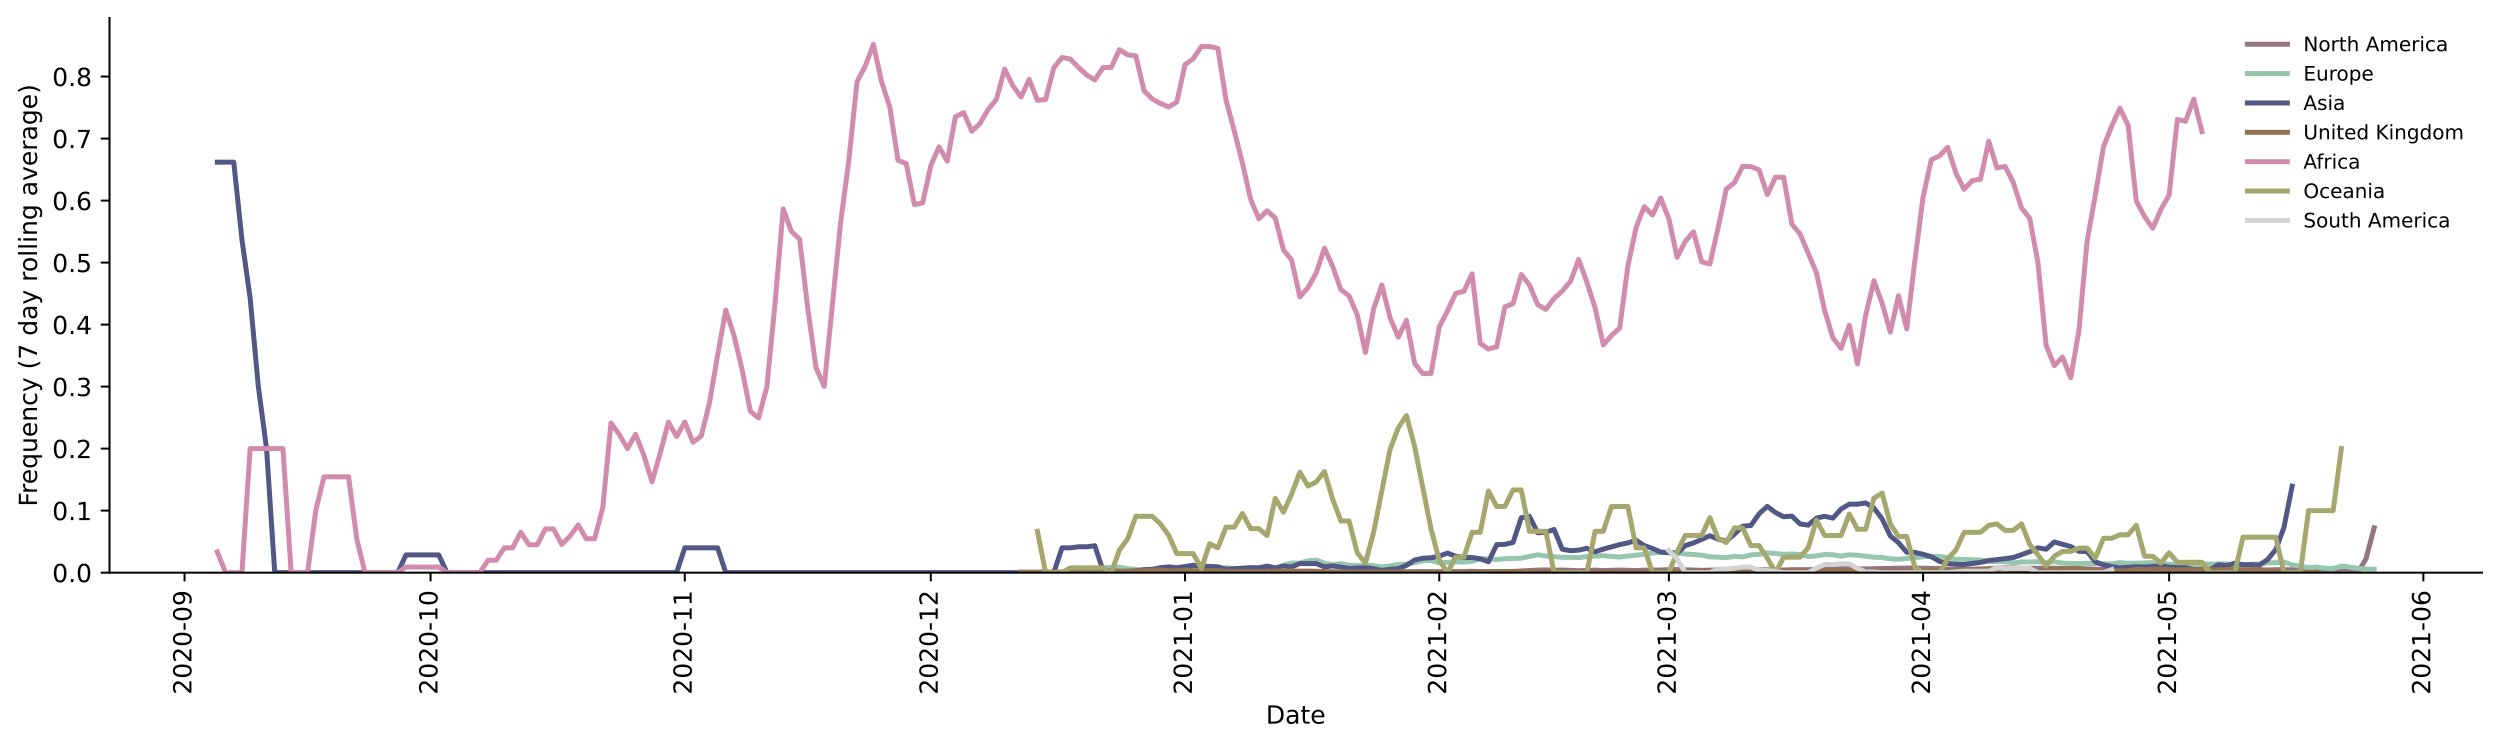<?xml version="1.0" encoding="utf-8" standalone="no"?>
<!DOCTYPE svg PUBLIC "-//W3C//DTD SVG 1.1//EN"
  "http://www.w3.org/Graphics/SVG/1.1/DTD/svg11.dtd">
<!-- Created with matplotlib (https://matplotlib.org/) -->
<svg height="298.621pt" version="1.1" viewBox="0 0 999.581 298.621" width="999.581pt" xmlns="http://www.w3.org/2000/svg" xmlns:xlink="http://www.w3.org/1999/xlink">
 <defs>
  <style type="text/css">*{stroke-linecap:butt;stroke-linejoin:round;}</style>
 </defs>
 <g id="figure_1">
  <g id="patch_1">
   <path d="M 0 298.621 
L 999.581 298.621 
L 999.581 0 
L 0 0 
z
" style="fill:#ffffff;"/>
  </g>
  <g id="axes_1">
   <g id="patch_2">
    <path d="M 43.781 228.96 
L 992.381 228.96 
L 992.381 7.2 
L 43.781 7.2 
z
" style="fill:#ffffff;"/>
   </g>
   <g id="matplotlib.axis_1">
    <g id="xtick_1">
     <g id="line2d_1">
      <defs>
       <path d="M 0 0 
L 0 3.5 
" id="mbb71e43cfe" style="stroke:#000000;stroke-width:0.8;"/>
      </defs>
      <g>
       <use style="stroke:#000000;stroke-width:0.8;" x="73.784" xlink:href="#mbb71e43cfe" y="228.96"/>
      </g>
     </g>
     <g id="text_1">
      <!-- 2020-09 -->
      <g transform="translate(76.543 277.743)rotate(-90)scale(0.1 -0.1)">
       <defs>
        <path d="M 19.188 8.297 
L 53.609 8.297 
L 53.609 0 
L 7.328 0 
L 7.328 8.297 
Q 12.938 14.109 22.625 23.891 
Q 32.328 33.688 34.812 36.531 
Q 39.547 41.844 41.422 45.531 
Q 43.312 49.219 43.312 52.781 
Q 43.312 58.594 39.234 62.25 
Q 35.156 65.922 28.609 65.922 
Q 23.969 65.922 18.812 64.312 
Q 13.672 62.703 7.812 59.422 
L 7.812 69.391 
Q 13.766 71.781 18.938 73 
Q 24.125 74.219 28.422 74.219 
Q 39.75 74.219 46.484 68.547 
Q 53.219 62.891 53.219 53.422 
Q 53.219 48.922 51.531 44.891 
Q 49.859 40.875 45.406 35.406 
Q 44.188 33.984 37.641 27.219 
Q 31.109 20.453 19.188 8.297 
z
" id="DejaVuSans-50"/>
        <path d="M 31.781 66.406 
Q 24.172 66.406 20.328 58.906 
Q 16.5 51.422 16.5 36.375 
Q 16.5 21.391 20.328 13.891 
Q 24.172 6.391 31.781 6.391 
Q 39.453 6.391 43.281 13.891 
Q 47.125 21.391 47.125 36.375 
Q 47.125 51.422 43.281 58.906 
Q 39.453 66.406 31.781 66.406 
z
M 31.781 74.219 
Q 44.047 74.219 50.516 64.516 
Q 56.984 54.828 56.984 36.375 
Q 56.984 17.969 50.516 8.266 
Q 44.047 -1.422 31.781 -1.422 
Q 19.531 -1.422 13.062 8.266 
Q 6.594 17.969 6.594 36.375 
Q 6.594 54.828 13.062 64.516 
Q 19.531 74.219 31.781 74.219 
z
" id="DejaVuSans-48"/>
        <path d="M 4.891 31.391 
L 31.203 31.391 
L 31.203 23.391 
L 4.891 23.391 
z
" id="DejaVuSans-45"/>
        <path d="M 10.984 1.516 
L 10.984 10.5 
Q 14.703 8.734 18.5 7.812 
Q 22.312 6.891 25.984 6.891 
Q 35.75 6.891 40.891 13.453 
Q 46.047 20.016 46.781 33.406 
Q 43.953 29.203 39.594 26.953 
Q 35.25 24.703 29.984 24.703 
Q 19.047 24.703 12.672 31.312 
Q 6.297 37.938 6.297 49.422 
Q 6.297 60.641 12.938 67.422 
Q 19.578 74.219 30.609 74.219 
Q 43.266 74.219 49.922 64.516 
Q 56.594 54.828 56.594 36.375 
Q 56.594 19.141 48.406 8.859 
Q 40.234 -1.422 26.422 -1.422 
Q 22.703 -1.422 18.891 -0.688 
Q 15.094 0.047 10.984 1.516 
z
M 30.609 32.422 
Q 37.25 32.422 41.125 36.953 
Q 45.016 41.5 45.016 49.422 
Q 45.016 57.281 41.125 61.844 
Q 37.25 66.406 30.609 66.406 
Q 23.969 66.406 20.094 61.844 
Q 16.219 57.281 16.219 49.422 
Q 16.219 41.5 20.094 36.953 
Q 23.969 32.422 30.609 32.422 
z
" id="DejaVuSans-57"/>
       </defs>
       <use xlink:href="#DejaVuSans-50"/>
       <use x="63.623" xlink:href="#DejaVuSans-48"/>
       <use x="127.246" xlink:href="#DejaVuSans-50"/>
       <use x="190.869" xlink:href="#DejaVuSans-48"/>
       <use x="254.492" xlink:href="#DejaVuSans-45"/>
       <use x="290.576" xlink:href="#DejaVuSans-48"/>
       <use x="354.199" xlink:href="#DejaVuSans-57"/>
      </g>
     </g>
    </g>
    <g id="xtick_2">
     <g id="line2d_2">
      <g>
       <use style="stroke:#000000;stroke-width:0.8;" x="172.152" xlink:href="#mbb71e43cfe" y="228.96"/>
      </g>
     </g>
     <g id="text_2">
      <!-- 2020-10 -->
      <g transform="translate(174.911 277.743)rotate(-90)scale(0.1 -0.1)">
       <defs>
        <path d="M 12.406 8.297 
L 28.516 8.297 
L 28.516 63.922 
L 10.984 60.406 
L 10.984 69.391 
L 28.422 72.906 
L 38.281 72.906 
L 38.281 8.297 
L 54.391 8.297 
L 54.391 0 
L 12.406 0 
z
" id="DejaVuSans-49"/>
       </defs>
       <use xlink:href="#DejaVuSans-50"/>
       <use x="63.623" xlink:href="#DejaVuSans-48"/>
       <use x="127.246" xlink:href="#DejaVuSans-50"/>
       <use x="190.869" xlink:href="#DejaVuSans-48"/>
       <use x="254.492" xlink:href="#DejaVuSans-45"/>
       <use x="290.576" xlink:href="#DejaVuSans-49"/>
       <use x="354.199" xlink:href="#DejaVuSans-48"/>
      </g>
     </g>
    </g>
    <g id="xtick_3">
     <g id="line2d_3">
      <g>
       <use style="stroke:#000000;stroke-width:0.8;" x="273.8" xlink:href="#mbb71e43cfe" y="228.96"/>
      </g>
     </g>
     <g id="text_3">
      <!-- 2020-11 -->
      <g transform="translate(276.559 277.743)rotate(-90)scale(0.1 -0.1)">
       <use xlink:href="#DejaVuSans-50"/>
       <use x="63.623" xlink:href="#DejaVuSans-48"/>
       <use x="127.246" xlink:href="#DejaVuSans-50"/>
       <use x="190.869" xlink:href="#DejaVuSans-48"/>
       <use x="254.492" xlink:href="#DejaVuSans-45"/>
       <use x="290.576" xlink:href="#DejaVuSans-49"/>
       <use x="354.199" xlink:href="#DejaVuSans-49"/>
      </g>
     </g>
    </g>
    <g id="xtick_4">
     <g id="line2d_4">
      <g>
       <use style="stroke:#000000;stroke-width:0.8;" x="372.168" xlink:href="#mbb71e43cfe" y="228.96"/>
      </g>
     </g>
     <g id="text_4">
      <!-- 2020-12 -->
      <g transform="translate(374.927 277.743)rotate(-90)scale(0.1 -0.1)">
       <use xlink:href="#DejaVuSans-50"/>
       <use x="63.623" xlink:href="#DejaVuSans-48"/>
       <use x="127.246" xlink:href="#DejaVuSans-50"/>
       <use x="190.869" xlink:href="#DejaVuSans-48"/>
       <use x="254.492" xlink:href="#DejaVuSans-45"/>
       <use x="290.576" xlink:href="#DejaVuSans-49"/>
       <use x="354.199" xlink:href="#DejaVuSans-50"/>
      </g>
     </g>
    </g>
    <g id="xtick_5">
     <g id="line2d_5">
      <g>
       <use style="stroke:#000000;stroke-width:0.8;" x="473.815" xlink:href="#mbb71e43cfe" y="228.96"/>
      </g>
     </g>
     <g id="text_5">
      <!-- 2021-01 -->
      <g transform="translate(476.575 277.743)rotate(-90)scale(0.1 -0.1)">
       <use xlink:href="#DejaVuSans-50"/>
       <use x="63.623" xlink:href="#DejaVuSans-48"/>
       <use x="127.246" xlink:href="#DejaVuSans-50"/>
       <use x="190.869" xlink:href="#DejaVuSans-49"/>
       <use x="254.492" xlink:href="#DejaVuSans-45"/>
       <use x="290.576" xlink:href="#DejaVuSans-48"/>
       <use x="354.199" xlink:href="#DejaVuSans-49"/>
      </g>
     </g>
    </g>
    <g id="xtick_6">
     <g id="line2d_6">
      <g>
       <use style="stroke:#000000;stroke-width:0.8;" x="575.463" xlink:href="#mbb71e43cfe" y="228.96"/>
      </g>
     </g>
     <g id="text_6">
      <!-- 2021-02 -->
      <g transform="translate(578.222 277.743)rotate(-90)scale(0.1 -0.1)">
       <use xlink:href="#DejaVuSans-50"/>
       <use x="63.623" xlink:href="#DejaVuSans-48"/>
       <use x="127.246" xlink:href="#DejaVuSans-50"/>
       <use x="190.869" xlink:href="#DejaVuSans-49"/>
       <use x="254.492" xlink:href="#DejaVuSans-45"/>
       <use x="290.576" xlink:href="#DejaVuSans-48"/>
       <use x="354.199" xlink:href="#DejaVuSans-50"/>
      </g>
     </g>
    </g>
    <g id="xtick_7">
     <g id="line2d_7">
      <g>
       <use style="stroke:#000000;stroke-width:0.8;" x="667.273" xlink:href="#mbb71e43cfe" y="228.96"/>
      </g>
     </g>
     <g id="text_7">
      <!-- 2021-03 -->
      <g transform="translate(670.033 277.743)rotate(-90)scale(0.1 -0.1)">
       <defs>
        <path d="M 40.578 39.312 
Q 47.656 37.797 51.625 33 
Q 55.609 28.219 55.609 21.188 
Q 55.609 10.406 48.188 4.484 
Q 40.766 -1.422 27.094 -1.422 
Q 22.516 -1.422 17.656 -0.516 
Q 12.797 0.391 7.625 2.203 
L 7.625 11.719 
Q 11.719 9.328 16.594 8.109 
Q 21.484 6.891 26.812 6.891 
Q 36.078 6.891 40.938 10.547 
Q 45.797 14.203 45.797 21.188 
Q 45.797 27.641 41.281 31.266 
Q 36.766 34.906 28.719 34.906 
L 20.219 34.906 
L 20.219 43.016 
L 29.109 43.016 
Q 36.375 43.016 40.234 45.922 
Q 44.094 48.828 44.094 54.297 
Q 44.094 59.906 40.109 62.906 
Q 36.141 65.922 28.719 65.922 
Q 24.656 65.922 20.016 65.031 
Q 15.375 64.156 9.812 62.312 
L 9.812 71.094 
Q 15.438 72.656 20.344 73.438 
Q 25.25 74.219 29.594 74.219 
Q 40.828 74.219 47.359 69.109 
Q 53.906 64.016 53.906 55.328 
Q 53.906 49.266 50.438 45.094 
Q 46.969 40.922 40.578 39.312 
z
" id="DejaVuSans-51"/>
       </defs>
       <use xlink:href="#DejaVuSans-50"/>
       <use x="63.623" xlink:href="#DejaVuSans-48"/>
       <use x="127.246" xlink:href="#DejaVuSans-50"/>
       <use x="190.869" xlink:href="#DejaVuSans-49"/>
       <use x="254.492" xlink:href="#DejaVuSans-45"/>
       <use x="290.576" xlink:href="#DejaVuSans-48"/>
       <use x="354.199" xlink:href="#DejaVuSans-51"/>
      </g>
     </g>
    </g>
    <g id="xtick_8">
     <g id="line2d_8">
      <g>
       <use style="stroke:#000000;stroke-width:0.8;" x="768.921" xlink:href="#mbb71e43cfe" y="228.96"/>
      </g>
     </g>
     <g id="text_8">
      <!-- 2021-04 -->
      <g transform="translate(771.68 277.743)rotate(-90)scale(0.1 -0.1)">
       <defs>
        <path d="M 37.797 64.312 
L 12.891 25.391 
L 37.797 25.391 
z
M 35.203 72.906 
L 47.609 72.906 
L 47.609 25.391 
L 58.016 25.391 
L 58.016 17.188 
L 47.609 17.188 
L 47.609 0 
L 37.797 0 
L 37.797 17.188 
L 4.891 17.188 
L 4.891 26.703 
z
" id="DejaVuSans-52"/>
       </defs>
       <use xlink:href="#DejaVuSans-50"/>
       <use x="63.623" xlink:href="#DejaVuSans-48"/>
       <use x="127.246" xlink:href="#DejaVuSans-50"/>
       <use x="190.869" xlink:href="#DejaVuSans-49"/>
       <use x="254.492" xlink:href="#DejaVuSans-45"/>
       <use x="290.576" xlink:href="#DejaVuSans-48"/>
       <use x="354.199" xlink:href="#DejaVuSans-52"/>
      </g>
     </g>
    </g>
    <g id="xtick_9">
     <g id="line2d_9">
      <g>
       <use style="stroke:#000000;stroke-width:0.8;" x="867.289" xlink:href="#mbb71e43cfe" y="228.96"/>
      </g>
     </g>
     <g id="text_9">
      <!-- 2021-05 -->
      <g transform="translate(870.049 277.743)rotate(-90)scale(0.1 -0.1)">
       <defs>
        <path d="M 10.797 72.906 
L 49.516 72.906 
L 49.516 64.594 
L 19.828 64.594 
L 19.828 46.734 
Q 21.969 47.469 24.109 47.828 
Q 26.266 48.188 28.422 48.188 
Q 40.625 48.188 47.75 41.5 
Q 54.891 34.812 54.891 23.391 
Q 54.891 11.625 47.562 5.094 
Q 40.234 -1.422 26.906 -1.422 
Q 22.312 -1.422 17.547 -0.641 
Q 12.797 0.141 7.719 1.703 
L 7.719 11.625 
Q 12.109 9.234 16.797 8.062 
Q 21.484 6.891 26.703 6.891 
Q 35.156 6.891 40.078 11.328 
Q 45.016 15.766 45.016 23.391 
Q 45.016 31 40.078 35.438 
Q 35.156 39.891 26.703 39.891 
Q 22.75 39.891 18.812 39.016 
Q 14.891 38.141 10.797 36.281 
z
" id="DejaVuSans-53"/>
       </defs>
       <use xlink:href="#DejaVuSans-50"/>
       <use x="63.623" xlink:href="#DejaVuSans-48"/>
       <use x="127.246" xlink:href="#DejaVuSans-50"/>
       <use x="190.869" xlink:href="#DejaVuSans-49"/>
       <use x="254.492" xlink:href="#DejaVuSans-45"/>
       <use x="290.576" xlink:href="#DejaVuSans-48"/>
       <use x="354.199" xlink:href="#DejaVuSans-53"/>
      </g>
     </g>
    </g>
    <g id="xtick_10">
     <g id="line2d_10">
      <g>
       <use style="stroke:#000000;stroke-width:0.8;" x="968.937" xlink:href="#mbb71e43cfe" y="228.96"/>
      </g>
     </g>
     <g id="text_10">
      <!-- 2021-06 -->
      <g transform="translate(971.696 277.743)rotate(-90)scale(0.1 -0.1)">
       <defs>
        <path d="M 33.016 40.375 
Q 26.375 40.375 22.484 35.828 
Q 18.609 31.297 18.609 23.391 
Q 18.609 15.531 22.484 10.953 
Q 26.375 6.391 33.016 6.391 
Q 39.656 6.391 43.531 10.953 
Q 47.406 15.531 47.406 23.391 
Q 47.406 31.297 43.531 35.828 
Q 39.656 40.375 33.016 40.375 
z
M 52.594 71.297 
L 52.594 62.312 
Q 48.875 64.062 45.094 64.984 
Q 41.312 65.922 37.594 65.922 
Q 27.828 65.922 22.672 59.328 
Q 17.531 52.734 16.797 39.406 
Q 19.672 43.656 24.016 45.922 
Q 28.375 48.188 33.594 48.188 
Q 44.578 48.188 50.953 41.516 
Q 57.328 34.859 57.328 23.391 
Q 57.328 12.156 50.688 5.359 
Q 44.047 -1.422 33.016 -1.422 
Q 20.359 -1.422 13.672 8.266 
Q 6.984 17.969 6.984 36.375 
Q 6.984 53.656 15.188 63.938 
Q 23.391 74.219 37.203 74.219 
Q 40.922 74.219 44.703 73.484 
Q 48.484 72.75 52.594 71.297 
z
" id="DejaVuSans-54"/>
       </defs>
       <use xlink:href="#DejaVuSans-50"/>
       <use x="63.623" xlink:href="#DejaVuSans-48"/>
       <use x="127.246" xlink:href="#DejaVuSans-50"/>
       <use x="190.869" xlink:href="#DejaVuSans-49"/>
       <use x="254.492" xlink:href="#DejaVuSans-45"/>
       <use x="290.576" xlink:href="#DejaVuSans-48"/>
       <use x="354.199" xlink:href="#DejaVuSans-54"/>
      </g>
     </g>
    </g>
    <g id="text_11">
     <!-- Date -->
     <g transform="translate(506.13 289.341)scale(0.1 -0.1)">
      <defs>
       <path d="M 19.672 64.797 
L 19.672 8.109 
L 31.594 8.109 
Q 46.688 8.109 53.688 14.938 
Q 60.688 21.781 60.688 36.531 
Q 60.688 51.172 53.688 57.984 
Q 46.688 64.797 31.594 64.797 
z
M 9.812 72.906 
L 30.078 72.906 
Q 51.266 72.906 61.172 64.094 
Q 71.094 55.281 71.094 36.531 
Q 71.094 17.672 61.125 8.828 
Q 51.172 0 30.078 0 
L 9.812 0 
z
" id="DejaVuSans-68"/>
       <path d="M 34.281 27.484 
Q 23.391 27.484 19.188 25 
Q 14.984 22.516 14.984 16.5 
Q 14.984 11.719 18.141 8.906 
Q 21.297 6.109 26.703 6.109 
Q 34.188 6.109 38.703 11.406 
Q 43.219 16.703 43.219 25.484 
L 43.219 27.484 
z
M 52.203 31.203 
L 52.203 0 
L 43.219 0 
L 43.219 8.297 
Q 40.141 3.328 35.547 0.953 
Q 30.953 -1.422 24.312 -1.422 
Q 15.922 -1.422 10.953 3.297 
Q 6 8.016 6 15.922 
Q 6 25.141 12.172 29.828 
Q 18.359 34.516 30.609 34.516 
L 43.219 34.516 
L 43.219 35.406 
Q 43.219 41.609 39.141 45 
Q 35.062 48.391 27.688 48.391 
Q 23 48.391 18.547 47.266 
Q 14.109 46.141 10.016 43.891 
L 10.016 52.203 
Q 14.938 54.109 19.578 55.047 
Q 24.219 56 28.609 56 
Q 40.484 56 46.344 49.844 
Q 52.203 43.703 52.203 31.203 
z
" id="DejaVuSans-97"/>
       <path d="M 18.312 70.219 
L 18.312 54.688 
L 36.812 54.688 
L 36.812 47.703 
L 18.312 47.703 
L 18.312 18.016 
Q 18.312 11.328 20.141 9.422 
Q 21.969 7.516 27.594 7.516 
L 36.812 7.516 
L 36.812 0 
L 27.594 0 
Q 17.188 0 13.234 3.875 
Q 9.281 7.766 9.281 18.016 
L 9.281 47.703 
L 2.688 47.703 
L 2.688 54.688 
L 9.281 54.688 
L 9.281 70.219 
z
" id="DejaVuSans-116"/>
       <path d="M 56.203 29.594 
L 56.203 25.203 
L 14.891 25.203 
Q 15.484 15.922 20.484 11.062 
Q 25.484 6.203 34.422 6.203 
Q 39.594 6.203 44.453 7.469 
Q 49.312 8.734 54.109 11.281 
L 54.109 2.781 
Q 49.266 0.734 44.188 -0.344 
Q 39.109 -1.422 33.891 -1.422 
Q 20.797 -1.422 13.156 6.188 
Q 5.516 13.812 5.516 26.812 
Q 5.516 40.234 12.766 48.109 
Q 20.016 56 32.328 56 
Q 43.359 56 49.781 48.891 
Q 56.203 41.797 56.203 29.594 
z
M 47.219 32.234 
Q 47.125 39.594 43.094 43.984 
Q 39.062 48.391 32.422 48.391 
Q 24.906 48.391 20.391 44.141 
Q 15.875 39.891 15.188 32.172 
z
" id="DejaVuSans-101"/>
      </defs>
      <use xlink:href="#DejaVuSans-68"/>
      <use x="77.002" xlink:href="#DejaVuSans-97"/>
      <use x="138.281" xlink:href="#DejaVuSans-116"/>
      <use x="177.49" xlink:href="#DejaVuSans-101"/>
     </g>
    </g>
   </g>
   <g id="matplotlib.axis_2">
    <g id="ytick_1">
     <g id="line2d_11">
      <defs>
       <path d="M 0 0 
L -3.5 0 
" id="mfe4bd409e6" style="stroke:#000000;stroke-width:0.8;"/>
      </defs>
      <g>
       <use style="stroke:#000000;stroke-width:0.8;" x="43.781" xlink:href="#mfe4bd409e6" y="228.96"/>
      </g>
     </g>
     <g id="text_12">
      <!-- 0.0 -->
      <g transform="translate(20.878 232.759)scale(0.1 -0.1)">
       <defs>
        <path d="M 10.688 12.406 
L 21 12.406 
L 21 0 
L 10.688 0 
z
" id="DejaVuSans-46"/>
       </defs>
       <use xlink:href="#DejaVuSans-48"/>
       <use x="63.623" xlink:href="#DejaVuSans-46"/>
       <use x="95.41" xlink:href="#DejaVuSans-48"/>
      </g>
     </g>
    </g>
    <g id="ytick_2">
     <g id="line2d_12">
      <g>
       <use style="stroke:#000000;stroke-width:0.8;" x="43.781" xlink:href="#mfe4bd409e6" y="204.167"/>
      </g>
     </g>
     <g id="text_13">
      <!-- 0.1 -->
      <g transform="translate(20.878 207.966)scale(0.1 -0.1)">
       <use xlink:href="#DejaVuSans-48"/>
       <use x="63.623" xlink:href="#DejaVuSans-46"/>
       <use x="95.41" xlink:href="#DejaVuSans-49"/>
      </g>
     </g>
    </g>
    <g id="ytick_3">
     <g id="line2d_13">
      <g>
       <use style="stroke:#000000;stroke-width:0.8;" x="43.781" xlink:href="#mfe4bd409e6" y="179.374"/>
      </g>
     </g>
     <g id="text_14">
      <!-- 0.2 -->
      <g transform="translate(20.878 183.173)scale(0.1 -0.1)">
       <use xlink:href="#DejaVuSans-48"/>
       <use x="63.623" xlink:href="#DejaVuSans-46"/>
       <use x="95.41" xlink:href="#DejaVuSans-50"/>
      </g>
     </g>
    </g>
    <g id="ytick_4">
     <g id="line2d_14">
      <g>
       <use style="stroke:#000000;stroke-width:0.8;" x="43.781" xlink:href="#mfe4bd409e6" y="154.58"/>
      </g>
     </g>
     <g id="text_15">
      <!-- 0.3 -->
      <g transform="translate(20.878 158.38)scale(0.1 -0.1)">
       <use xlink:href="#DejaVuSans-48"/>
       <use x="63.623" xlink:href="#DejaVuSans-46"/>
       <use x="95.41" xlink:href="#DejaVuSans-51"/>
      </g>
     </g>
    </g>
    <g id="ytick_5">
     <g id="line2d_15">
      <g>
       <use style="stroke:#000000;stroke-width:0.8;" x="43.781" xlink:href="#mfe4bd409e6" y="129.787"/>
      </g>
     </g>
     <g id="text_16">
      <!-- 0.4 -->
      <g transform="translate(20.878 133.586)scale(0.1 -0.1)">
       <use xlink:href="#DejaVuSans-48"/>
       <use x="63.623" xlink:href="#DejaVuSans-46"/>
       <use x="95.41" xlink:href="#DejaVuSans-52"/>
      </g>
     </g>
    </g>
    <g id="ytick_6">
     <g id="line2d_16">
      <g>
       <use style="stroke:#000000;stroke-width:0.8;" x="43.781" xlink:href="#mfe4bd409e6" y="104.994"/>
      </g>
     </g>
     <g id="text_17">
      <!-- 0.5 -->
      <g transform="translate(20.878 108.793)scale(0.1 -0.1)">
       <use xlink:href="#DejaVuSans-48"/>
       <use x="63.623" xlink:href="#DejaVuSans-46"/>
       <use x="95.41" xlink:href="#DejaVuSans-53"/>
      </g>
     </g>
    </g>
    <g id="ytick_7">
     <g id="line2d_17">
      <g>
       <use style="stroke:#000000;stroke-width:0.8;" x="43.781" xlink:href="#mfe4bd409e6" y="80.201"/>
      </g>
     </g>
     <g id="text_18">
      <!-- 0.6 -->
      <g transform="translate(20.878 84)scale(0.1 -0.1)">
       <use xlink:href="#DejaVuSans-48"/>
       <use x="63.623" xlink:href="#DejaVuSans-46"/>
       <use x="95.41" xlink:href="#DejaVuSans-54"/>
      </g>
     </g>
    </g>
    <g id="ytick_8">
     <g id="line2d_18">
      <g>
       <use style="stroke:#000000;stroke-width:0.8;" x="43.781" xlink:href="#mfe4bd409e6" y="55.407"/>
      </g>
     </g>
     <g id="text_19">
      <!-- 0.7 -->
      <g transform="translate(20.878 59.207)scale(0.1 -0.1)">
       <defs>
        <path d="M 8.203 72.906 
L 55.078 72.906 
L 55.078 68.703 
L 28.609 0 
L 18.312 0 
L 43.219 64.594 
L 8.203 64.594 
z
" id="DejaVuSans-55"/>
       </defs>
       <use xlink:href="#DejaVuSans-48"/>
       <use x="63.623" xlink:href="#DejaVuSans-46"/>
       <use x="95.41" xlink:href="#DejaVuSans-55"/>
      </g>
     </g>
    </g>
    <g id="ytick_9">
     <g id="line2d_19">
      <g>
       <use style="stroke:#000000;stroke-width:0.8;" x="43.781" xlink:href="#mfe4bd409e6" y="30.614"/>
      </g>
     </g>
     <g id="text_20">
      <!-- 0.8 -->
      <g transform="translate(20.878 34.413)scale(0.1 -0.1)">
       <defs>
        <path d="M 31.781 34.625 
Q 24.75 34.625 20.719 30.859 
Q 16.703 27.094 16.703 20.516 
Q 16.703 13.922 20.719 10.156 
Q 24.75 6.391 31.781 6.391 
Q 38.812 6.391 42.859 10.172 
Q 46.922 13.969 46.922 20.516 
Q 46.922 27.094 42.891 30.859 
Q 38.875 34.625 31.781 34.625 
z
M 21.922 38.812 
Q 15.578 40.375 12.031 44.719 
Q 8.5 49.078 8.5 55.328 
Q 8.5 64.062 14.719 69.141 
Q 20.953 74.219 31.781 74.219 
Q 42.672 74.219 48.875 69.141 
Q 55.078 64.062 55.078 55.328 
Q 55.078 49.078 51.531 44.719 
Q 48 40.375 41.703 38.812 
Q 48.828 37.156 52.797 32.312 
Q 56.781 27.484 56.781 20.516 
Q 56.781 9.906 50.312 4.234 
Q 43.844 -1.422 31.781 -1.422 
Q 19.734 -1.422 13.25 4.234 
Q 6.781 9.906 6.781 20.516 
Q 6.781 27.484 10.781 32.312 
Q 14.797 37.156 21.922 38.812 
z
M 18.312 54.391 
Q 18.312 48.734 21.844 45.562 
Q 25.391 42.391 31.781 42.391 
Q 38.141 42.391 41.719 45.562 
Q 45.312 48.734 45.312 54.391 
Q 45.312 60.062 41.719 63.234 
Q 38.141 66.406 31.781 66.406 
Q 25.391 66.406 21.844 63.234 
Q 18.312 60.062 18.312 54.391 
z
" id="DejaVuSans-56"/>
       </defs>
       <use xlink:href="#DejaVuSans-48"/>
       <use x="63.623" xlink:href="#DejaVuSans-46"/>
       <use x="95.41" xlink:href="#DejaVuSans-56"/>
      </g>
     </g>
    </g>
    <g id="text_21">
     <!-- Frequency (7 day rolling average) -->
     <g transform="translate(14.798 202.529)rotate(-90)scale(0.1 -0.1)">
      <defs>
       <path d="M 9.812 72.906 
L 51.703 72.906 
L 51.703 64.594 
L 19.672 64.594 
L 19.672 43.109 
L 48.578 43.109 
L 48.578 34.812 
L 19.672 34.812 
L 19.672 0 
L 9.812 0 
z
" id="DejaVuSans-70"/>
       <path d="M 41.109 46.297 
Q 39.594 47.172 37.812 47.578 
Q 36.031 48 33.891 48 
Q 26.266 48 22.188 43.047 
Q 18.109 38.094 18.109 28.812 
L 18.109 0 
L 9.078 0 
L 9.078 54.688 
L 18.109 54.688 
L 18.109 46.188 
Q 20.953 51.172 25.484 53.578 
Q 30.031 56 36.531 56 
Q 37.453 56 38.578 55.875 
Q 39.703 55.766 41.062 55.516 
z
" id="DejaVuSans-114"/>
       <path d="M 14.797 27.297 
Q 14.797 17.391 18.875 11.75 
Q 22.953 6.109 30.078 6.109 
Q 37.203 6.109 41.297 11.75 
Q 45.406 17.391 45.406 27.297 
Q 45.406 37.203 41.297 42.844 
Q 37.203 48.484 30.078 48.484 
Q 22.953 48.484 18.875 42.844 
Q 14.797 37.203 14.797 27.297 
z
M 45.406 8.203 
Q 42.578 3.328 38.25 0.953 
Q 33.938 -1.422 27.875 -1.422 
Q 17.969 -1.422 11.734 6.484 
Q 5.516 14.406 5.516 27.297 
Q 5.516 40.188 11.734 48.094 
Q 17.969 56 27.875 56 
Q 33.938 56 38.25 53.625 
Q 42.578 51.266 45.406 46.391 
L 45.406 54.688 
L 54.391 54.688 
L 54.391 -20.797 
L 45.406 -20.797 
z
" id="DejaVuSans-113"/>
       <path d="M 8.5 21.578 
L 8.5 54.688 
L 17.484 54.688 
L 17.484 21.922 
Q 17.484 14.156 20.5 10.266 
Q 23.531 6.391 29.594 6.391 
Q 36.859 6.391 41.078 11.031 
Q 45.312 15.672 45.312 23.688 
L 45.312 54.688 
L 54.297 54.688 
L 54.297 0 
L 45.312 0 
L 45.312 8.406 
Q 42.047 3.422 37.719 1 
Q 33.406 -1.422 27.688 -1.422 
Q 18.266 -1.422 13.375 4.438 
Q 8.5 10.297 8.5 21.578 
z
M 31.109 56 
z
" id="DejaVuSans-117"/>
       <path d="M 54.891 33.016 
L 54.891 0 
L 45.906 0 
L 45.906 32.719 
Q 45.906 40.484 42.875 44.328 
Q 39.844 48.188 33.797 48.188 
Q 26.516 48.188 22.312 43.547 
Q 18.109 38.922 18.109 30.906 
L 18.109 0 
L 9.078 0 
L 9.078 54.688 
L 18.109 54.688 
L 18.109 46.188 
Q 21.344 51.125 25.703 53.562 
Q 30.078 56 35.797 56 
Q 45.219 56 50.047 50.172 
Q 54.891 44.344 54.891 33.016 
z
" id="DejaVuSans-110"/>
       <path d="M 48.781 52.594 
L 48.781 44.188 
Q 44.969 46.297 41.141 47.344 
Q 37.312 48.391 33.406 48.391 
Q 24.656 48.391 19.812 42.844 
Q 14.984 37.312 14.984 27.297 
Q 14.984 17.281 19.812 11.734 
Q 24.656 6.203 33.406 6.203 
Q 37.312 6.203 41.141 7.25 
Q 44.969 8.297 48.781 10.406 
L 48.781 2.094 
Q 45.016 0.344 40.984 -0.531 
Q 36.969 -1.422 32.422 -1.422 
Q 20.062 -1.422 12.781 6.344 
Q 5.516 14.109 5.516 27.297 
Q 5.516 40.672 12.859 48.328 
Q 20.219 56 33.016 56 
Q 37.156 56 41.109 55.141 
Q 45.062 54.297 48.781 52.594 
z
" id="DejaVuSans-99"/>
       <path d="M 32.172 -5.078 
Q 28.375 -14.844 24.75 -17.812 
Q 21.141 -20.797 15.094 -20.797 
L 7.906 -20.797 
L 7.906 -13.281 
L 13.188 -13.281 
Q 16.891 -13.281 18.938 -11.516 
Q 21 -9.766 23.484 -3.219 
L 25.094 0.875 
L 2.984 54.688 
L 12.5 54.688 
L 29.594 11.922 
L 46.688 54.688 
L 56.203 54.688 
z
" id="DejaVuSans-121"/>
       <path id="DejaVuSans-32"/>
       <path d="M 31 75.875 
Q 24.469 64.656 21.281 53.656 
Q 18.109 42.672 18.109 31.391 
Q 18.109 20.125 21.312 9.062 
Q 24.516 -2 31 -13.188 
L 23.188 -13.188 
Q 15.875 -1.703 12.234 9.375 
Q 8.594 20.453 8.594 31.391 
Q 8.594 42.281 12.203 53.312 
Q 15.828 64.359 23.188 75.875 
z
" id="DejaVuSans-40"/>
       <path d="M 45.406 46.391 
L 45.406 75.984 
L 54.391 75.984 
L 54.391 0 
L 45.406 0 
L 45.406 8.203 
Q 42.578 3.328 38.25 0.953 
Q 33.938 -1.422 27.875 -1.422 
Q 17.969 -1.422 11.734 6.484 
Q 5.516 14.406 5.516 27.297 
Q 5.516 40.188 11.734 48.094 
Q 17.969 56 27.875 56 
Q 33.938 56 38.25 53.625 
Q 42.578 51.266 45.406 46.391 
z
M 14.797 27.297 
Q 14.797 17.391 18.875 11.75 
Q 22.953 6.109 30.078 6.109 
Q 37.203 6.109 41.297 11.75 
Q 45.406 17.391 45.406 27.297 
Q 45.406 37.203 41.297 42.844 
Q 37.203 48.484 30.078 48.484 
Q 22.953 48.484 18.875 42.844 
Q 14.797 37.203 14.797 27.297 
z
" id="DejaVuSans-100"/>
       <path d="M 30.609 48.391 
Q 23.391 48.391 19.188 42.75 
Q 14.984 37.109 14.984 27.297 
Q 14.984 17.484 19.156 11.844 
Q 23.344 6.203 30.609 6.203 
Q 37.797 6.203 41.984 11.859 
Q 46.188 17.531 46.188 27.297 
Q 46.188 37.016 41.984 42.703 
Q 37.797 48.391 30.609 48.391 
z
M 30.609 56 
Q 42.328 56 49.016 48.375 
Q 55.719 40.766 55.719 27.297 
Q 55.719 13.875 49.016 6.219 
Q 42.328 -1.422 30.609 -1.422 
Q 18.844 -1.422 12.172 6.219 
Q 5.516 13.875 5.516 27.297 
Q 5.516 40.766 12.172 48.375 
Q 18.844 56 30.609 56 
z
" id="DejaVuSans-111"/>
       <path d="M 9.422 75.984 
L 18.406 75.984 
L 18.406 0 
L 9.422 0 
z
" id="DejaVuSans-108"/>
       <path d="M 9.422 54.688 
L 18.406 54.688 
L 18.406 0 
L 9.422 0 
z
M 9.422 75.984 
L 18.406 75.984 
L 18.406 64.594 
L 9.422 64.594 
z
" id="DejaVuSans-105"/>
       <path d="M 45.406 27.984 
Q 45.406 37.75 41.375 43.109 
Q 37.359 48.484 30.078 48.484 
Q 22.859 48.484 18.828 43.109 
Q 14.797 37.75 14.797 27.984 
Q 14.797 18.266 18.828 12.891 
Q 22.859 7.516 30.078 7.516 
Q 37.359 7.516 41.375 12.891 
Q 45.406 18.266 45.406 27.984 
z
M 54.391 6.781 
Q 54.391 -7.172 48.188 -13.984 
Q 42 -20.797 29.203 -20.797 
Q 24.469 -20.797 20.266 -20.094 
Q 16.062 -19.391 12.109 -17.922 
L 12.109 -9.188 
Q 16.062 -11.328 19.922 -12.344 
Q 23.781 -13.375 27.781 -13.375 
Q 36.625 -13.375 41.016 -8.766 
Q 45.406 -4.156 45.406 5.172 
L 45.406 9.625 
Q 42.625 4.781 38.281 2.391 
Q 33.938 0 27.875 0 
Q 17.828 0 11.672 7.656 
Q 5.516 15.328 5.516 27.984 
Q 5.516 40.672 11.672 48.328 
Q 17.828 56 27.875 56 
Q 33.938 56 38.281 53.609 
Q 42.625 51.219 45.406 46.391 
L 45.406 54.688 
L 54.391 54.688 
z
" id="DejaVuSans-103"/>
       <path d="M 2.984 54.688 
L 12.5 54.688 
L 29.594 8.797 
L 46.688 54.688 
L 56.203 54.688 
L 35.688 0 
L 23.484 0 
z
" id="DejaVuSans-118"/>
       <path d="M 8.016 75.875 
L 15.828 75.875 
Q 23.141 64.359 26.781 53.312 
Q 30.422 42.281 30.422 31.391 
Q 30.422 20.453 26.781 9.375 
Q 23.141 -1.703 15.828 -13.188 
L 8.016 -13.188 
Q 14.5 -2 17.703 9.062 
Q 20.906 20.125 20.906 31.391 
Q 20.906 42.672 17.703 53.656 
Q 14.5 64.656 8.016 75.875 
z
" id="DejaVuSans-41"/>
      </defs>
      <use xlink:href="#DejaVuSans-70"/>
      <use x="50.27" xlink:href="#DejaVuSans-114"/>
      <use x="89.133" xlink:href="#DejaVuSans-101"/>
      <use x="150.656" xlink:href="#DejaVuSans-113"/>
      <use x="214.133" xlink:href="#DejaVuSans-117"/>
      <use x="277.512" xlink:href="#DejaVuSans-101"/>
      <use x="339.035" xlink:href="#DejaVuSans-110"/>
      <use x="402.414" xlink:href="#DejaVuSans-99"/>
      <use x="457.395" xlink:href="#DejaVuSans-121"/>
      <use x="516.574" xlink:href="#DejaVuSans-32"/>
      <use x="548.361" xlink:href="#DejaVuSans-40"/>
      <use x="587.375" xlink:href="#DejaVuSans-55"/>
      <use x="650.998" xlink:href="#DejaVuSans-32"/>
      <use x="682.785" xlink:href="#DejaVuSans-100"/>
      <use x="746.262" xlink:href="#DejaVuSans-97"/>
      <use x="807.541" xlink:href="#DejaVuSans-121"/>
      <use x="866.721" xlink:href="#DejaVuSans-32"/>
      <use x="898.508" xlink:href="#DejaVuSans-114"/>
      <use x="937.371" xlink:href="#DejaVuSans-111"/>
      <use x="998.553" xlink:href="#DejaVuSans-108"/>
      <use x="1026.336" xlink:href="#DejaVuSans-108"/>
      <use x="1054.119" xlink:href="#DejaVuSans-105"/>
      <use x="1081.902" xlink:href="#DejaVuSans-110"/>
      <use x="1145.281" xlink:href="#DejaVuSans-103"/>
      <use x="1208.758" xlink:href="#DejaVuSans-32"/>
      <use x="1240.545" xlink:href="#DejaVuSans-97"/>
      <use x="1301.824" xlink:href="#DejaVuSans-118"/>
      <use x="1361.004" xlink:href="#DejaVuSans-101"/>
      <use x="1422.527" xlink:href="#DejaVuSans-114"/>
      <use x="1463.641" xlink:href="#DejaVuSans-97"/>
      <use x="1524.92" xlink:href="#DejaVuSans-103"/>
      <use x="1588.396" xlink:href="#DejaVuSans-101"/>
      <use x="1649.92" xlink:href="#DejaVuSans-41"/>
     </g>
    </g>
   </g>
   <g id="line2d_20">
    <path clip-path="url(#pf705c97aa1)" d="M 463.979 227.833 
L 467.258 228.96 
L 477.094 228.893 
L 486.931 228.845 
L 500.047 228.824 
L 519.721 228.714 
L 526.279 228.725 
L 536.115 228.853 
L 545.952 228.818 
L 555.789 228.805 
L 562.347 228.656 
L 568.905 228.526 
L 572.184 228.642 
L 585.3 228.532 
L 588.579 228.431 
L 591.858 228.573 
L 604.973 228.469 
L 614.81 227.943 
L 618.089 227.871 
L 621.368 227.963 
L 624.647 227.912 
L 631.205 228.21 
L 637.763 227.944 
L 641.042 228.113 
L 647.6 227.931 
L 654.158 228.144 
L 657.437 227.967 
L 663.994 227.904 
L 667.273 227.732 
L 670.552 227.713 
L 680.389 228.051 
L 696.784 227.614 
L 700.063 227.843 
L 703.342 227.895 
L 706.621 227.819 
L 713.179 227.917 
L 716.458 227.767 
L 723.016 227.785 
L 729.573 227.445 
L 732.852 227.445 
L 736.131 227.323 
L 745.968 227.47 
L 762.363 227.123 
L 775.479 227.288 
L 778.758 227.518 
L 788.595 227.597 
L 798.431 227.224 
L 801.71 227.078 
L 804.989 227.09 
L 808.268 227.246 
L 821.384 227.183 
L 824.663 227.271 
L 827.942 227.21 
L 844.337 227.832 
L 847.616 227.902 
L 873.847 227.312 
L 896.8 227.563 
L 900.079 227.817 
L 903.358 227.801 
L 906.637 227.902 
L 909.916 227.789 
L 919.753 227.768 
L 923.031 227.568 
L 926.31 227.607 
L 936.147 228.24 
L 942.705 228.96 
L 945.984 223.45 
L 949.263 211.054 
L 949.263 211.054 
" style="fill:none;stroke:#947383;stroke-linecap:square;stroke-width:2;"/>
   </g>
   <g id="line2d_21">
    <path clip-path="url(#pf705c97aa1)" d="M 427.91 228.51 
L 431.189 228.505 
L 437.747 227.702 
L 441.026 227.025 
L 447.584 226.709 
L 450.863 227.393 
L 454.142 227.641 
L 457.421 228.003 
L 467.258 227.582 
L 473.815 227.9 
L 477.094 227.537 
L 483.652 227.616 
L 486.931 227.441 
L 490.21 226.957 
L 493.489 227.458 
L 496.768 227.742 
L 503.326 227.108 
L 506.605 227.62 
L 509.884 227.291 
L 513.163 226.043 
L 516.442 225.115 
L 519.721 225.115 
L 523 224.217 
L 526.279 223.967 
L 529.558 225.164 
L 532.837 225.824 
L 536.115 225.398 
L 539.394 225.962 
L 542.673 226.087 
L 545.952 226.013 
L 549.231 226.169 
L 552.51 226.652 
L 555.789 226.301 
L 559.068 225.7 
L 562.347 225.523 
L 565.626 224.975 
L 568.905 224.195 
L 572.184 224.165 
L 575.463 225.066 
L 582.021 224.649 
L 585.3 224.754 
L 588.579 224.4 
L 591.858 223.362 
L 595.137 223.365 
L 598.416 223.728 
L 601.694 223.393 
L 608.252 223.185 
L 614.81 221.793 
L 618.089 222.349 
L 624.647 222.834 
L 627.926 222.835 
L 631.205 222.973 
L 634.484 222.523 
L 637.763 222.409 
L 641.042 222.16 
L 644.321 222.493 
L 647.6 222.693 
L 657.437 221.602 
L 663.994 220.746 
L 667.273 221.079 
L 670.552 221.031 
L 673.831 221.466 
L 680.389 221.977 
L 683.668 222.621 
L 690.226 222.95 
L 693.505 222.504 
L 696.784 222.65 
L 700.063 221.907 
L 703.342 221.621 
L 706.621 221.024 
L 713.179 221.628 
L 716.458 221.497 
L 719.737 221.718 
L 723.016 222.511 
L 726.295 222.301 
L 729.573 221.682 
L 732.852 221.812 
L 736.131 222.366 
L 739.41 221.797 
L 742.689 222.028 
L 749.247 222.774 
L 752.526 222.914 
L 755.805 223.429 
L 759.084 223.624 
L 768.921 222.616 
L 772.2 222.39 
L 775.479 222.546 
L 778.758 222.928 
L 782.037 223.672 
L 785.316 223.65 
L 791.874 223.966 
L 795.152 224.392 
L 801.71 224.598 
L 804.989 225.042 
L 808.268 224.701 
L 814.826 224.606 
L 818.105 224.83 
L 821.384 224.569 
L 824.663 225.168 
L 831.221 225.348 
L 834.5 225.204 
L 837.779 225.384 
L 844.337 225.479 
L 847.616 224.945 
L 850.895 225.251 
L 860.731 224.981 
L 864.01 225.561 
L 867.289 225.552 
L 870.568 225.922 
L 873.847 226.171 
L 880.405 225.444 
L 883.684 225.567 
L 890.242 225.4 
L 893.521 226.118 
L 896.8 226.682 
L 900.079 225.552 
L 903.358 225.443 
L 906.637 225.045 
L 909.916 224.998 
L 913.195 224.719 
L 916.474 225.81 
L 923.031 226.926 
L 926.31 226.747 
L 929.589 227.201 
L 932.868 227.275 
L 936.147 226.369 
L 939.426 226.723 
L 942.705 227.321 
L 945.984 227.524 
L 949.263 227.577 
L 949.263 227.577 
" style="fill:none;stroke:#96c6ad;stroke-linecap:square;stroke-width:2;"/>
   </g>
   <g id="line2d_22">
    <path clip-path="url(#pf705c97aa1)" d="M 86.899 64.835 
L 93.457 64.835 
L 96.736 95.827 
L 100.015 119.161 
L 103.294 154.58 
L 106.573 179.374 
L 109.852 228.96 
L 159.036 228.96 
L 162.315 221.876 
L 175.431 221.876 
L 178.71 228.96 
L 270.521 228.96 
L 273.8 219.043 
L 286.915 219.043 
L 290.194 228.96 
L 421.352 228.96 
L 424.631 219.043 
L 427.91 219.043 
L 431.189 218.626 
L 434.468 218.626 
L 437.747 218.197 
L 441.026 228.114 
L 444.305 228.114 
L 447.584 228.531 
L 450.863 228.531 
L 454.142 228.336 
L 457.421 227.779 
L 460.7 227.649 
L 463.979 226.99 
L 467.258 226.661 
L 470.536 226.997 
L 477.094 226.026 
L 480.373 226.355 
L 486.931 226.629 
L 490.21 227.626 
L 500.047 226.942 
L 503.326 227.052 
L 506.605 226.339 
L 509.884 227.07 
L 513.163 226.319 
L 516.442 226.677 
L 519.721 225.312 
L 526.279 225.349 
L 529.558 226.656 
L 532.837 226.265 
L 539.394 227.262 
L 545.952 226.973 
L 549.231 227.363 
L 552.51 228.058 
L 555.789 227.604 
L 559.068 227.369 
L 562.347 226.063 
L 565.626 223.907 
L 568.905 223.2 
L 572.184 223.018 
L 575.463 222.346 
L 578.742 221.151 
L 582.021 222.372 
L 585.3 222.914 
L 588.579 222.899 
L 591.858 223.439 
L 595.137 224.625 
L 598.416 217.781 
L 601.694 217.651 
L 604.973 216.868 
L 608.252 207.002 
L 611.531 206.447 
L 614.81 213.017 
L 618.089 212.83 
L 621.368 211.684 
L 624.647 219.62 
L 627.926 220.169 
L 631.205 219.966 
L 634.484 219.224 
L 637.763 220.657 
L 641.042 219.551 
L 647.6 217.742 
L 650.879 217.068 
L 654.158 216.006 
L 657.437 218.131 
L 660.716 219.289 
L 663.994 220.775 
L 667.273 220.948 
L 670.552 221.267 
L 673.831 218.118 
L 677.11 217.088 
L 683.668 214.204 
L 686.947 215.584 
L 690.226 216.316 
L 693.505 213.551 
L 696.784 210.42 
L 700.063 210.114 
L 703.342 205.447 
L 706.621 202.466 
L 709.9 204.926 
L 713.179 206.622 
L 716.458 206.351 
L 719.737 209.488 
L 723.016 209.972 
L 726.295 207.142 
L 729.573 206.442 
L 732.852 207.162 
L 736.131 203.522 
L 739.41 201.583 
L 742.689 201.574 
L 745.968 201.093 
L 749.247 203.117 
L 752.526 207.452 
L 755.805 214.294 
L 759.084 216.961 
L 762.363 220.822 
L 765.642 220.868 
L 768.921 221.616 
L 772.2 222.611 
L 775.479 224.461 
L 778.758 225.274 
L 782.037 225.616 
L 785.316 225.715 
L 791.874 224.862 
L 795.152 224.123 
L 801.71 223.372 
L 804.989 222.926 
L 811.547 220.609 
L 814.826 219.024 
L 818.105 219.61 
L 821.384 216.691 
L 827.942 218.529 
L 831.221 220.424 
L 834.5 220.539 
L 837.779 224.622 
L 841.058 225.859 
L 844.337 226.547 
L 847.616 226.986 
L 854.174 226.578 
L 857.452 226.74 
L 864.01 226.21 
L 867.289 226.759 
L 870.568 226.959 
L 873.847 226.983 
L 877.126 227.707 
L 883.684 227.782 
L 886.963 225.813 
L 890.242 226.175 
L 893.521 225.183 
L 896.8 225.771 
L 900.079 225.771 
L 903.358 225.985 
L 906.637 223.731 
L 909.916 219.764 
L 913.195 210.909 
L 916.474 194.38 
L 916.474 194.38 
" style="fill:none;stroke:#525886;stroke-linecap:square;stroke-width:2;"/>
   </g>
   <g id="line2d_23">
    <path clip-path="url(#pf705c97aa1)" d="M 408.236 228.757 
L 414.794 228.762 
L 431.189 228.653 
L 437.747 228.765 
L 450.863 228.344 
L 454.142 228.195 
L 457.421 228.252 
L 460.7 227.951 
L 463.979 227.982 
L 467.258 228.2 
L 470.536 228.272 
L 473.815 227.903 
L 477.094 228.214 
L 480.373 228.275 
L 483.652 228.131 
L 486.931 228.133 
L 490.21 228.537 
L 503.326 228.578 
L 509.884 228.374 
L 523 228.339 
L 532.837 228.618 
L 536.115 228.713 
L 549.231 228.674 
L 562.347 228.721 
L 575.463 228.68 
L 578.742 228.756 
L 588.579 228.57 
L 591.858 228.655 
L 595.137 228.526 
L 601.694 228.532 
L 611.531 228.465 
L 621.368 228.647 
L 631.205 228.7 
L 641.042 228.732 
L 644.321 228.788 
L 660.716 228.468 
L 667.273 228.562 
L 670.552 228.526 
L 677.11 228.264 
L 686.947 228.263 
L 690.226 228.539 
L 693.505 228.666 
L 703.342 228.574 
L 713.179 228.208 
L 716.458 228.33 
L 719.737 228.247 
L 726.295 228.271 
L 732.852 228.109 
L 739.41 228.204 
L 742.689 228.1 
L 745.968 228.337 
L 755.805 228.347 
L 759.084 228.47 
L 772.2 228.33 
L 778.758 227.929 
L 785.316 227.994 
L 788.595 227.694 
L 791.874 227.748 
L 801.71 227.528 
L 804.989 227.912 
L 811.547 228.213 
L 814.826 228.433 
L 818.105 227.77 
L 821.384 227.652 
L 824.663 227.347 
L 827.942 227.505 
L 831.221 227.318 
L 834.5 227.822 
L 841.058 228.322 
L 844.337 228.219 
L 847.616 228.291 
L 850.895 228.216 
L 854.174 227.674 
L 857.452 227.785 
L 860.731 227.644 
L 864.01 227.65 
L 870.568 227.908 
L 873.847 227.766 
L 877.126 227.877 
L 883.684 227.661 
L 886.963 227.959 
L 890.242 227.685 
L 893.521 227.643 
L 896.8 227.84 
L 903.358 227.843 
L 906.637 228.354 
L 916.474 228.716 
L 919.753 228.861 
L 926.31 228.874 
L 926.31 228.874 
" style="fill:none;stroke:#937252;stroke-linecap:square;stroke-width:2;"/>
   </g>
   <g id="line2d_24">
    <path clip-path="url(#pf705c97aa1)" d="M 86.899 220.696 
L 90.178 228.96 
L 96.736 228.96 
L 100.015 179.374 
L 113.131 179.374 
L 116.41 228.96 
L 122.968 228.96 
L 126.247 204.167 
L 129.526 190.643 
L 139.363 190.643 
L 142.642 215.436 
L 145.921 228.96 
L 159.036 228.96 
L 162.315 226.706 
L 175.431 226.706 
L 178.71 228.96 
L 191.826 228.96 
L 195.105 224.001 
L 198.384 224.001 
L 201.663 219.043 
L 204.942 219.043 
L 208.221 212.844 
L 211.5 217.803 
L 214.778 217.803 
L 218.057 211.492 
L 221.336 211.492 
L 224.615 217.69 
L 227.894 214.385 
L 231.173 209.877 
L 234.452 215.425 
L 237.731 215.425 
L 241.01 203.028 
L 244.289 169.144 
L 247.568 173.652 
L 250.847 179.374 
L 254.126 173.652 
L 257.405 181.916 
L 260.684 192.66 
L 263.963 181.217 
L 267.242 168.821 
L 270.521 174.542 
L 273.8 168.757 
L 277.078 176.838 
L 280.357 174.397 
L 283.636 161.292 
L 286.915 142.097 
L 290.194 123.987 
L 293.473 134.088 
L 296.752 147.972 
L 300.031 164.458 
L 303.31 167.124 
L 306.589 154.862 
L 309.868 121.538 
L 313.147 83.522 
L 316.426 92.537 
L 319.705 95.542 
L 322.984 123.435 
L 326.263 146.992 
L 329.542 154.494 
L 336.1 89.042 
L 339.379 64.249 
L 342.657 32.694 
L 345.936 26.478 
L 349.215 17.76 
L 352.494 32.692 
L 355.773 42.835 
L 359.052 64.086 
L 362.331 65.398 
L 365.61 81.811 
L 368.889 81.134 
L 372.168 66.224 
L 375.447 58.746 
L 378.726 64.413 
L 382.005 46.704 
L 385.284 45.008 
L 388.563 52.47 
L 391.842 49.392 
L 395.121 43.725 
L 398.4 39.74 
L 401.679 27.623 
L 404.958 34.225 
L 408.236 38.788 
L 411.515 31.704 
L 414.794 40.137 
L 418.073 39.76 
L 421.352 27.081 
L 424.631 22.981 
L 427.91 23.592 
L 431.189 26.936 
L 434.468 29.969 
L 437.747 31.973 
L 441.026 27.014 
L 444.305 26.948 
L 447.584 19.85 
L 450.863 21.917 
L 454.142 22.34 
L 457.421 36.287 
L 460.7 39.543 
L 463.979 41.362 
L 467.258 42.739 
L 470.536 40.791 
L 473.815 25.867 
L 477.094 23.448 
L 480.373 18.573 
L 483.652 18.594 
L 486.931 19.319 
L 490.21 40.012 
L 493.489 52.303 
L 496.768 65.242 
L 500.047 79.702 
L 503.326 87.513 
L 506.605 84.268 
L 509.884 87.14 
L 513.163 99.859 
L 516.442 103.989 
L 519.721 118.684 
L 523 114.976 
L 526.279 109.057 
L 529.558 99.237 
L 532.837 106.483 
L 536.115 115.83 
L 539.394 118.291 
L 542.673 125.903 
L 545.952 140.915 
L 549.231 123.447 
L 552.51 113.949 
L 555.789 127.044 
L 559.068 134.781 
L 562.347 128.088 
L 565.626 145.305 
L 568.905 149.38 
L 572.184 149.299 
L 575.463 130.705 
L 578.742 124.364 
L 582.021 117.312 
L 585.3 116.473 
L 588.579 109.469 
L 591.858 137.301 
L 595.137 139.555 
L 598.416 138.667 
L 601.694 122.689 
L 604.973 121.429 
L 608.252 109.762 
L 611.531 113.972 
L 614.81 121.787 
L 618.089 123.722 
L 621.368 119.339 
L 624.647 116.389 
L 627.926 112.477 
L 631.205 103.746 
L 634.484 112.867 
L 637.763 123.034 
L 641.042 137.861 
L 644.321 134.181 
L 647.6 131.123 
L 650.879 106.432 
L 654.158 91.005 
L 657.437 82.593 
L 660.716 85.974 
L 663.994 79.168 
L 667.273 87.482 
L 670.552 102.879 
L 673.831 96.498 
L 677.11 92.684 
L 680.389 104.705 
L 683.668 105.581 
L 686.947 91.156 
L 690.226 75.567 
L 693.505 73.006 
L 696.784 66.495 
L 700.063 66.602 
L 703.342 67.909 
L 706.621 77.827 
L 709.9 70.852 
L 713.179 70.852 
L 716.458 89.645 
L 719.737 93.563 
L 726.295 109.117 
L 729.573 124.269 
L 732.852 135.059 
L 736.131 139.25 
L 739.41 130.058 
L 742.689 145.485 
L 745.968 126.005 
L 749.247 112.244 
L 752.526 121.233 
L 755.805 132.758 
L 759.084 118.25 
L 762.363 131.532 
L 765.642 104.028 
L 768.921 78.746 
L 772.2 63.909 
L 775.479 62.302 
L 778.758 58.858 
L 782.037 69.211 
L 785.316 75.684 
L 788.595 72.211 
L 791.874 71.648 
L 795.152 56.496 
L 798.431 67.122 
L 801.71 66.552 
L 804.989 72.98 
L 808.268 83.144 
L 811.547 87.277 
L 814.826 104.986 
L 818.105 138.044 
L 821.384 146.177 
L 824.663 142.774 
L 827.942 151.038 
L 831.221 132.148 
L 834.5 96.336 
L 837.779 77.918 
L 841.058 58.634 
L 844.337 50.37 
L 847.616 43.286 
L 850.895 50.173 
L 854.174 80.397 
L 857.452 86.555 
L 860.731 91.278 
L 864.01 83.765 
L 867.289 77.98 
L 870.568 47.755 
L 873.847 48.485 
L 877.126 39.63 
L 880.405 52.653 
L 880.405 52.653 
" style="fill:none;stroke:#d18cad;stroke-linecap:square;stroke-width:2;"/>
   </g>
   <g id="line2d_25">
    <path clip-path="url(#pf705c97aa1)" d="M 414.794 212.431 
L 418.073 228.96 
L 424.631 228.96 
L 427.91 227.053 
L 441.026 227.053 
L 444.305 228.96 
L 447.584 219.944 
L 450.863 215.436 
L 454.142 206.421 
L 460.7 206.421 
L 463.979 209.486 
L 467.258 213.994 
L 470.536 221.357 
L 477.094 221.357 
L 480.373 227.307 
L 483.652 217.39 
L 486.931 219.043 
L 490.21 210.778 
L 493.489 210.778 
L 496.768 205.269 
L 500.047 211.372 
L 503.326 211.372 
L 506.605 214.126 
L 509.884 199.251 
L 513.163 204.76 
L 516.442 197.555 
L 519.721 188.805 
L 523 194.314 
L 526.279 192.661 
L 529.558 188.529 
L 532.837 199.548 
L 536.115 208.299 
L 539.394 208.299 
L 542.673 221.013 
L 545.952 225.146 
L 549.231 212.749 
L 555.789 179.691 
L 559.068 171.109 
L 562.347 166.15 
L 565.626 178.547 
L 572.184 211.605 
L 575.463 224.001 
L 578.742 228.96 
L 582.021 222.762 
L 585.3 222.762 
L 588.579 212.844 
L 591.858 212.844 
L 595.137 196.316 
L 598.416 202.514 
L 601.694 202.514 
L 604.973 195.902 
L 608.252 195.902 
L 611.531 212.431 
L 618.089 212.431 
L 621.368 228.96 
L 634.484 228.96 
L 637.763 212.431 
L 641.042 212.431 
L 644.321 202.514 
L 650.879 202.514 
L 654.158 219.043 
L 657.437 219.043 
L 660.716 228.96 
L 667.273 228.96 
L 670.552 220.696 
L 673.831 214.084 
L 680.389 214.084 
L 683.668 207 
L 686.947 215.265 
L 690.226 216.918 
L 693.505 211.084 
L 696.784 211.084 
L 700.063 218.168 
L 703.342 218.168 
L 706.621 223.126 
L 709.9 228.96 
L 713.179 222.762 
L 719.737 222.762 
L 723.016 218.947 
L 726.295 207.928 
L 729.573 214.126 
L 736.131 214.126 
L 739.41 205.544 
L 742.689 211.605 
L 745.968 211.605 
L 749.247 199.208 
L 752.526 197.142 
L 755.805 209.539 
L 759.084 214.497 
L 762.363 214.497 
L 765.642 226.894 
L 768.921 228.96 
L 775.479 228.96 
L 778.758 223.45 
L 782.037 219.909 
L 785.316 212.825 
L 791.874 212.825 
L 795.152 210.07 
L 798.431 209.48 
L 801.71 212.056 
L 804.989 212.056 
L 808.268 209.446 
L 811.547 217.71 
L 814.826 221.842 
L 818.105 226.35 
L 821.384 222.383 
L 824.663 220.485 
L 827.942 220.485 
L 831.221 219.145 
L 834.5 219.145 
L 837.779 223.112 
L 841.058 215.223 
L 844.337 215.223 
L 847.616 213.809 
L 850.895 213.809 
L 854.174 209.994 
L 857.452 222.391 
L 860.731 222.391 
L 864.01 225.146 
L 867.289 221.013 
L 870.568 224.828 
L 880.405 224.828 
L 883.684 228.96 
L 893.521 228.96 
L 896.8 214.792 
L 909.916 214.792 
L 913.195 228.96 
L 919.753 228.96 
L 923.031 204.167 
L 932.868 204.167 
L 936.147 179.374 
L 936.147 179.374 
" style="fill:none;stroke:#a4a86f;stroke-linecap:square;stroke-width:2;"/>
   </g>
   <g id="line2d_26">
    <path clip-path="url(#pf705c97aa1)" d="M 667.273 220.145 
L 670.552 223.45 
L 673.831 228.96 
L 677.11 228.96 
L 680.389 228.96 
L 683.668 228.96 
L 686.947 227.543 
L 690.226 227.543 
L 693.505 227.189 
L 696.784 226.726 
L 700.063 226.726 
L 703.342 228.142 
L 706.621 228.142 
L 709.9 228.497 
L 713.179 228.96 
L 716.458 228.96 
L 719.737 228.96 
L 723.016 228.96 
L 726.295 227.123 
L 729.573 225.707 
L 732.852 225.707 
L 736.131 225.421 
L 739.41 225.421 
L 742.689 227.257 
L 745.968 228.674 
L 749.247 228.674 
L 752.526 228.96 
L 755.805 228.96 
L 759.084 228.96 
L 762.363 228.96 
L 765.642 228.96 
L 768.921 228.96 
L 772.2 228.96 
L 775.479 228.96 
L 778.758 228.96 
L 782.037 228.642 
L 785.316 228.362 
L 788.595 228.362 
L 791.874 228.362 
L 795.152 228.362 
L 798.431 226.999 
L 801.71 227.279 
L 804.989 227.279 
L 808.268 227.279 
L 811.547 227.279 
L 814.826 228.96 
L 818.105 228.96 
L 821.384 228.96 
L 824.663 228.96 
L 827.942 228.96 
L 831.221 228.96 
L 834.5 228.96 
L 837.779 228.96 
L 841.058 228.96 
L 844.337 227.779 
" style="fill:none;stroke:#d3d3d3;stroke-linecap:square;stroke-width:2;"/>
   </g>
   <g id="patch_3">
    <path d="M 43.781 228.96 
L 43.781 7.2 
" style="fill:none;stroke:#000000;stroke-linecap:square;stroke-linejoin:miter;stroke-width:0.8;"/>
   </g>
   <g id="patch_4">
    <path d="M 43.781 228.96 
L 992.381 228.96 
" style="fill:none;stroke:#000000;stroke-linecap:square;stroke-linejoin:miter;stroke-width:0.8;"/>
   </g>
   <g id="legend_1">
    <g id="line2d_27">
     <path d="M 898.57 17.679 
L 914.57 17.679 
" style="fill:none;stroke:#947383;stroke-linecap:square;stroke-width:2;"/>
    </g>
    <g id="line2d_28"/>
    <g id="text_22">
     <!-- North America -->
     <g transform="translate(920.97 20.479)scale(0.08 -0.08)">
      <defs>
       <path d="M 9.812 72.906 
L 23.094 72.906 
L 55.422 11.922 
L 55.422 72.906 
L 64.984 72.906 
L 64.984 0 
L 51.703 0 
L 19.391 60.984 
L 19.391 0 
L 9.812 0 
z
" id="DejaVuSans-78"/>
       <path d="M 54.891 33.016 
L 54.891 0 
L 45.906 0 
L 45.906 32.719 
Q 45.906 40.484 42.875 44.328 
Q 39.844 48.188 33.797 48.188 
Q 26.516 48.188 22.312 43.547 
Q 18.109 38.922 18.109 30.906 
L 18.109 0 
L 9.078 0 
L 9.078 75.984 
L 18.109 75.984 
L 18.109 46.188 
Q 21.344 51.125 25.703 53.562 
Q 30.078 56 35.797 56 
Q 45.219 56 50.047 50.172 
Q 54.891 44.344 54.891 33.016 
z
" id="DejaVuSans-104"/>
       <path d="M 34.188 63.188 
L 20.797 26.906 
L 47.609 26.906 
z
M 28.609 72.906 
L 39.797 72.906 
L 67.578 0 
L 57.328 0 
L 50.688 18.703 
L 17.828 18.703 
L 11.188 0 
L 0.781 0 
z
" id="DejaVuSans-65"/>
       <path d="M 52 44.188 
Q 55.375 50.25 60.062 53.125 
Q 64.75 56 71.094 56 
Q 79.641 56 84.281 50.016 
Q 88.922 44.047 88.922 33.016 
L 88.922 0 
L 79.891 0 
L 79.891 32.719 
Q 79.891 40.578 77.094 44.375 
Q 74.312 48.188 68.609 48.188 
Q 61.625 48.188 57.562 43.547 
Q 53.516 38.922 53.516 30.906 
L 53.516 0 
L 44.484 0 
L 44.484 32.719 
Q 44.484 40.625 41.703 44.406 
Q 38.922 48.188 33.109 48.188 
Q 26.219 48.188 22.156 43.531 
Q 18.109 38.875 18.109 30.906 
L 18.109 0 
L 9.078 0 
L 9.078 54.688 
L 18.109 54.688 
L 18.109 46.188 
Q 21.188 51.219 25.484 53.609 
Q 29.781 56 35.688 56 
Q 41.656 56 45.828 52.969 
Q 50 49.953 52 44.188 
z
" id="DejaVuSans-109"/>
      </defs>
      <use xlink:href="#DejaVuSans-78"/>
      <use x="74.805" xlink:href="#DejaVuSans-111"/>
      <use x="135.986" xlink:href="#DejaVuSans-114"/>
      <use x="177.1" xlink:href="#DejaVuSans-116"/>
      <use x="216.309" xlink:href="#DejaVuSans-104"/>
      <use x="279.688" xlink:href="#DejaVuSans-32"/>
      <use x="311.475" xlink:href="#DejaVuSans-65"/>
      <use x="379.883" xlink:href="#DejaVuSans-109"/>
      <use x="477.295" xlink:href="#DejaVuSans-101"/>
      <use x="538.818" xlink:href="#DejaVuSans-114"/>
      <use x="579.932" xlink:href="#DejaVuSans-105"/>
      <use x="607.715" xlink:href="#DejaVuSans-99"/>
      <use x="662.695" xlink:href="#DejaVuSans-97"/>
     </g>
    </g>
    <g id="line2d_29">
     <path d="M 898.57 29.421 
L 914.57 29.421 
" style="fill:none;stroke:#96c6ad;stroke-linecap:square;stroke-width:2;"/>
    </g>
    <g id="line2d_30"/>
    <g id="text_23">
     <!-- Europe -->
     <g transform="translate(920.97 32.221)scale(0.08 -0.08)">
      <defs>
       <path d="M 9.812 72.906 
L 55.906 72.906 
L 55.906 64.594 
L 19.672 64.594 
L 19.672 43.016 
L 54.391 43.016 
L 54.391 34.719 
L 19.672 34.719 
L 19.672 8.297 
L 56.781 8.297 
L 56.781 0 
L 9.812 0 
z
" id="DejaVuSans-69"/>
       <path d="M 18.109 8.203 
L 18.109 -20.797 
L 9.078 -20.797 
L 9.078 54.688 
L 18.109 54.688 
L 18.109 46.391 
Q 20.953 51.266 25.266 53.625 
Q 29.594 56 35.594 56 
Q 45.562 56 51.781 48.094 
Q 58.016 40.188 58.016 27.297 
Q 58.016 14.406 51.781 6.484 
Q 45.562 -1.422 35.594 -1.422 
Q 29.594 -1.422 25.266 0.953 
Q 20.953 3.328 18.109 8.203 
z
M 48.688 27.297 
Q 48.688 37.203 44.609 42.844 
Q 40.531 48.484 33.406 48.484 
Q 26.266 48.484 22.188 42.844 
Q 18.109 37.203 18.109 27.297 
Q 18.109 17.391 22.188 11.75 
Q 26.266 6.109 33.406 6.109 
Q 40.531 6.109 44.609 11.75 
Q 48.688 17.391 48.688 27.297 
z
" id="DejaVuSans-112"/>
      </defs>
      <use xlink:href="#DejaVuSans-69"/>
      <use x="63.184" xlink:href="#DejaVuSans-117"/>
      <use x="126.562" xlink:href="#DejaVuSans-114"/>
      <use x="165.426" xlink:href="#DejaVuSans-111"/>
      <use x="226.607" xlink:href="#DejaVuSans-112"/>
      <use x="290.084" xlink:href="#DejaVuSans-101"/>
     </g>
    </g>
    <g id="line2d_31">
     <path d="M 898.57 41.164 
L 914.57 41.164 
" style="fill:none;stroke:#525886;stroke-linecap:square;stroke-width:2;"/>
    </g>
    <g id="line2d_32"/>
    <g id="text_24">
     <!-- Asia -->
     <g transform="translate(920.97 43.964)scale(0.08 -0.08)">
      <defs>
       <path d="M 44.281 53.078 
L 44.281 44.578 
Q 40.484 46.531 36.375 47.5 
Q 32.281 48.484 27.875 48.484 
Q 21.188 48.484 17.844 46.438 
Q 14.5 44.391 14.5 40.281 
Q 14.5 37.156 16.891 35.375 
Q 19.281 33.594 26.516 31.984 
L 29.594 31.297 
Q 39.156 29.25 43.188 25.516 
Q 47.219 21.781 47.219 15.094 
Q 47.219 7.469 41.188 3.016 
Q 35.156 -1.422 24.609 -1.422 
Q 20.219 -1.422 15.453 -0.562 
Q 10.688 0.297 5.422 2 
L 5.422 11.281 
Q 10.406 8.688 15.234 7.391 
Q 20.062 6.109 24.812 6.109 
Q 31.156 6.109 34.562 8.281 
Q 37.984 10.453 37.984 14.406 
Q 37.984 18.062 35.516 20.016 
Q 33.062 21.969 24.703 23.781 
L 21.578 24.516 
Q 13.234 26.266 9.516 29.906 
Q 5.812 33.547 5.812 39.891 
Q 5.812 47.609 11.281 51.797 
Q 16.75 56 26.812 56 
Q 31.781 56 36.172 55.266 
Q 40.578 54.547 44.281 53.078 
z
" id="DejaVuSans-115"/>
      </defs>
      <use xlink:href="#DejaVuSans-65"/>
      <use x="68.408" xlink:href="#DejaVuSans-115"/>
      <use x="120.508" xlink:href="#DejaVuSans-105"/>
      <use x="148.291" xlink:href="#DejaVuSans-97"/>
     </g>
    </g>
    <g id="line2d_33">
     <path d="M 898.57 52.906 
L 914.57 52.906 
" style="fill:none;stroke:#937252;stroke-linecap:square;stroke-width:2;"/>
    </g>
    <g id="line2d_34"/>
    <g id="text_25">
     <!-- United Kingdom -->
     <g transform="translate(920.97 55.706)scale(0.08 -0.08)">
      <defs>
       <path d="M 8.688 72.906 
L 18.609 72.906 
L 18.609 28.609 
Q 18.609 16.891 22.844 11.734 
Q 27.094 6.594 36.625 6.594 
Q 46.094 6.594 50.344 11.734 
Q 54.594 16.891 54.594 28.609 
L 54.594 72.906 
L 64.5 72.906 
L 64.5 27.391 
Q 64.5 13.141 57.438 5.859 
Q 50.391 -1.422 36.625 -1.422 
Q 22.797 -1.422 15.734 5.859 
Q 8.688 13.141 8.688 27.391 
z
" id="DejaVuSans-85"/>
       <path d="M 9.812 72.906 
L 19.672 72.906 
L 19.672 42.094 
L 52.391 72.906 
L 65.094 72.906 
L 28.906 38.922 
L 67.672 0 
L 54.688 0 
L 19.672 35.109 
L 19.672 0 
L 9.812 0 
z
" id="DejaVuSans-75"/>
      </defs>
      <use xlink:href="#DejaVuSans-85"/>
      <use x="73.193" xlink:href="#DejaVuSans-110"/>
      <use x="136.572" xlink:href="#DejaVuSans-105"/>
      <use x="164.355" xlink:href="#DejaVuSans-116"/>
      <use x="203.564" xlink:href="#DejaVuSans-101"/>
      <use x="265.088" xlink:href="#DejaVuSans-100"/>
      <use x="328.564" xlink:href="#DejaVuSans-32"/>
      <use x="360.352" xlink:href="#DejaVuSans-75"/>
      <use x="425.928" xlink:href="#DejaVuSans-105"/>
      <use x="453.711" xlink:href="#DejaVuSans-110"/>
      <use x="517.09" xlink:href="#DejaVuSans-103"/>
      <use x="580.566" xlink:href="#DejaVuSans-100"/>
      <use x="644.043" xlink:href="#DejaVuSans-111"/>
      <use x="705.225" xlink:href="#DejaVuSans-109"/>
     </g>
    </g>
    <g id="line2d_35">
     <path d="M 898.57 64.649 
L 914.57 64.649 
" style="fill:none;stroke:#d18cad;stroke-linecap:square;stroke-width:2;"/>
    </g>
    <g id="line2d_36"/>
    <g id="text_26">
     <!-- Africa -->
     <g transform="translate(920.97 67.449)scale(0.08 -0.08)">
      <defs>
       <path d="M 37.109 75.984 
L 37.109 68.5 
L 28.516 68.5 
Q 23.688 68.5 21.797 66.547 
Q 19.922 64.594 19.922 59.516 
L 19.922 54.688 
L 34.719 54.688 
L 34.719 47.703 
L 19.922 47.703 
L 19.922 0 
L 10.891 0 
L 10.891 47.703 
L 2.297 47.703 
L 2.297 54.688 
L 10.891 54.688 
L 10.891 58.5 
Q 10.891 67.625 15.141 71.797 
Q 19.391 75.984 28.609 75.984 
z
" id="DejaVuSans-102"/>
      </defs>
      <use xlink:href="#DejaVuSans-65"/>
      <use x="64.783" xlink:href="#DejaVuSans-102"/>
      <use x="99.988" xlink:href="#DejaVuSans-114"/>
      <use x="141.102" xlink:href="#DejaVuSans-105"/>
      <use x="168.885" xlink:href="#DejaVuSans-99"/>
      <use x="223.865" xlink:href="#DejaVuSans-97"/>
     </g>
    </g>
    <g id="line2d_37">
     <path d="M 898.57 76.391 
L 914.57 76.391 
" style="fill:none;stroke:#a4a86f;stroke-linecap:square;stroke-width:2;"/>
    </g>
    <g id="line2d_38"/>
    <g id="text_27">
     <!-- Oceania -->
     <g transform="translate(920.97 79.191)scale(0.08 -0.08)">
      <defs>
       <path d="M 39.406 66.219 
Q 28.656 66.219 22.328 58.203 
Q 16.016 50.203 16.016 36.375 
Q 16.016 22.609 22.328 14.594 
Q 28.656 6.594 39.406 6.594 
Q 50.141 6.594 56.422 14.594 
Q 62.703 22.609 62.703 36.375 
Q 62.703 50.203 56.422 58.203 
Q 50.141 66.219 39.406 66.219 
z
M 39.406 74.219 
Q 54.734 74.219 63.906 63.938 
Q 73.094 53.656 73.094 36.375 
Q 73.094 19.141 63.906 8.859 
Q 54.734 -1.422 39.406 -1.422 
Q 24.031 -1.422 14.812 8.828 
Q 5.609 19.094 5.609 36.375 
Q 5.609 53.656 14.812 63.938 
Q 24.031 74.219 39.406 74.219 
z
" id="DejaVuSans-79"/>
      </defs>
      <use xlink:href="#DejaVuSans-79"/>
      <use x="78.711" xlink:href="#DejaVuSans-99"/>
      <use x="133.691" xlink:href="#DejaVuSans-101"/>
      <use x="195.215" xlink:href="#DejaVuSans-97"/>
      <use x="256.494" xlink:href="#DejaVuSans-110"/>
      <use x="319.873" xlink:href="#DejaVuSans-105"/>
      <use x="347.656" xlink:href="#DejaVuSans-97"/>
     </g>
    </g>
    <g id="line2d_39">
     <path d="M 898.57 88.134 
L 914.57 88.134 
" style="fill:none;stroke:#d3d3d3;stroke-linecap:square;stroke-width:2;"/>
    </g>
    <g id="line2d_40"/>
    <g id="text_28">
     <!-- South America -->
     <g transform="translate(920.97 90.934)scale(0.08 -0.08)">
      <defs>
       <path d="M 53.516 70.516 
L 53.516 60.891 
Q 47.906 63.578 42.922 64.891 
Q 37.938 66.219 33.297 66.219 
Q 25.25 66.219 20.875 63.094 
Q 16.5 59.969 16.5 54.203 
Q 16.5 49.359 19.406 46.891 
Q 22.312 44.438 30.422 42.922 
L 36.375 41.703 
Q 47.406 39.594 52.656 34.297 
Q 57.906 29 57.906 20.125 
Q 57.906 9.516 50.797 4.047 
Q 43.703 -1.422 29.984 -1.422 
Q 24.812 -1.422 18.969 -0.25 
Q 13.141 0.922 6.891 3.219 
L 6.891 13.375 
Q 12.891 10.016 18.656 8.297 
Q 24.422 6.594 29.984 6.594 
Q 38.422 6.594 43.016 9.906 
Q 47.609 13.234 47.609 19.391 
Q 47.609 24.75 44.312 27.781 
Q 41.016 30.812 33.5 32.328 
L 27.484 33.5 
Q 16.453 35.688 11.516 40.375 
Q 6.594 45.062 6.594 53.422 
Q 6.594 63.094 13.406 68.656 
Q 20.219 74.219 32.172 74.219 
Q 37.312 74.219 42.625 73.281 
Q 47.953 72.359 53.516 70.516 
z
" id="DejaVuSans-83"/>
      </defs>
      <use xlink:href="#DejaVuSans-83"/>
      <use x="63.477" xlink:href="#DejaVuSans-111"/>
      <use x="124.658" xlink:href="#DejaVuSans-117"/>
      <use x="188.037" xlink:href="#DejaVuSans-116"/>
      <use x="227.246" xlink:href="#DejaVuSans-104"/>
      <use x="290.625" xlink:href="#DejaVuSans-32"/>
      <use x="322.412" xlink:href="#DejaVuSans-65"/>
      <use x="390.82" xlink:href="#DejaVuSans-109"/>
      <use x="488.232" xlink:href="#DejaVuSans-101"/>
      <use x="549.756" xlink:href="#DejaVuSans-114"/>
      <use x="590.869" xlink:href="#DejaVuSans-105"/>
      <use x="618.652" xlink:href="#DejaVuSans-99"/>
      <use x="673.633" xlink:href="#DejaVuSans-97"/>
     </g>
    </g>
   </g>
  </g>
 </g>
 <defs>
  <clipPath id="pf705c97aa1">
   <rect height="221.76" width="948.6" x="43.781" y="7.2"/>
  </clipPath>
 </defs>
</svg>
